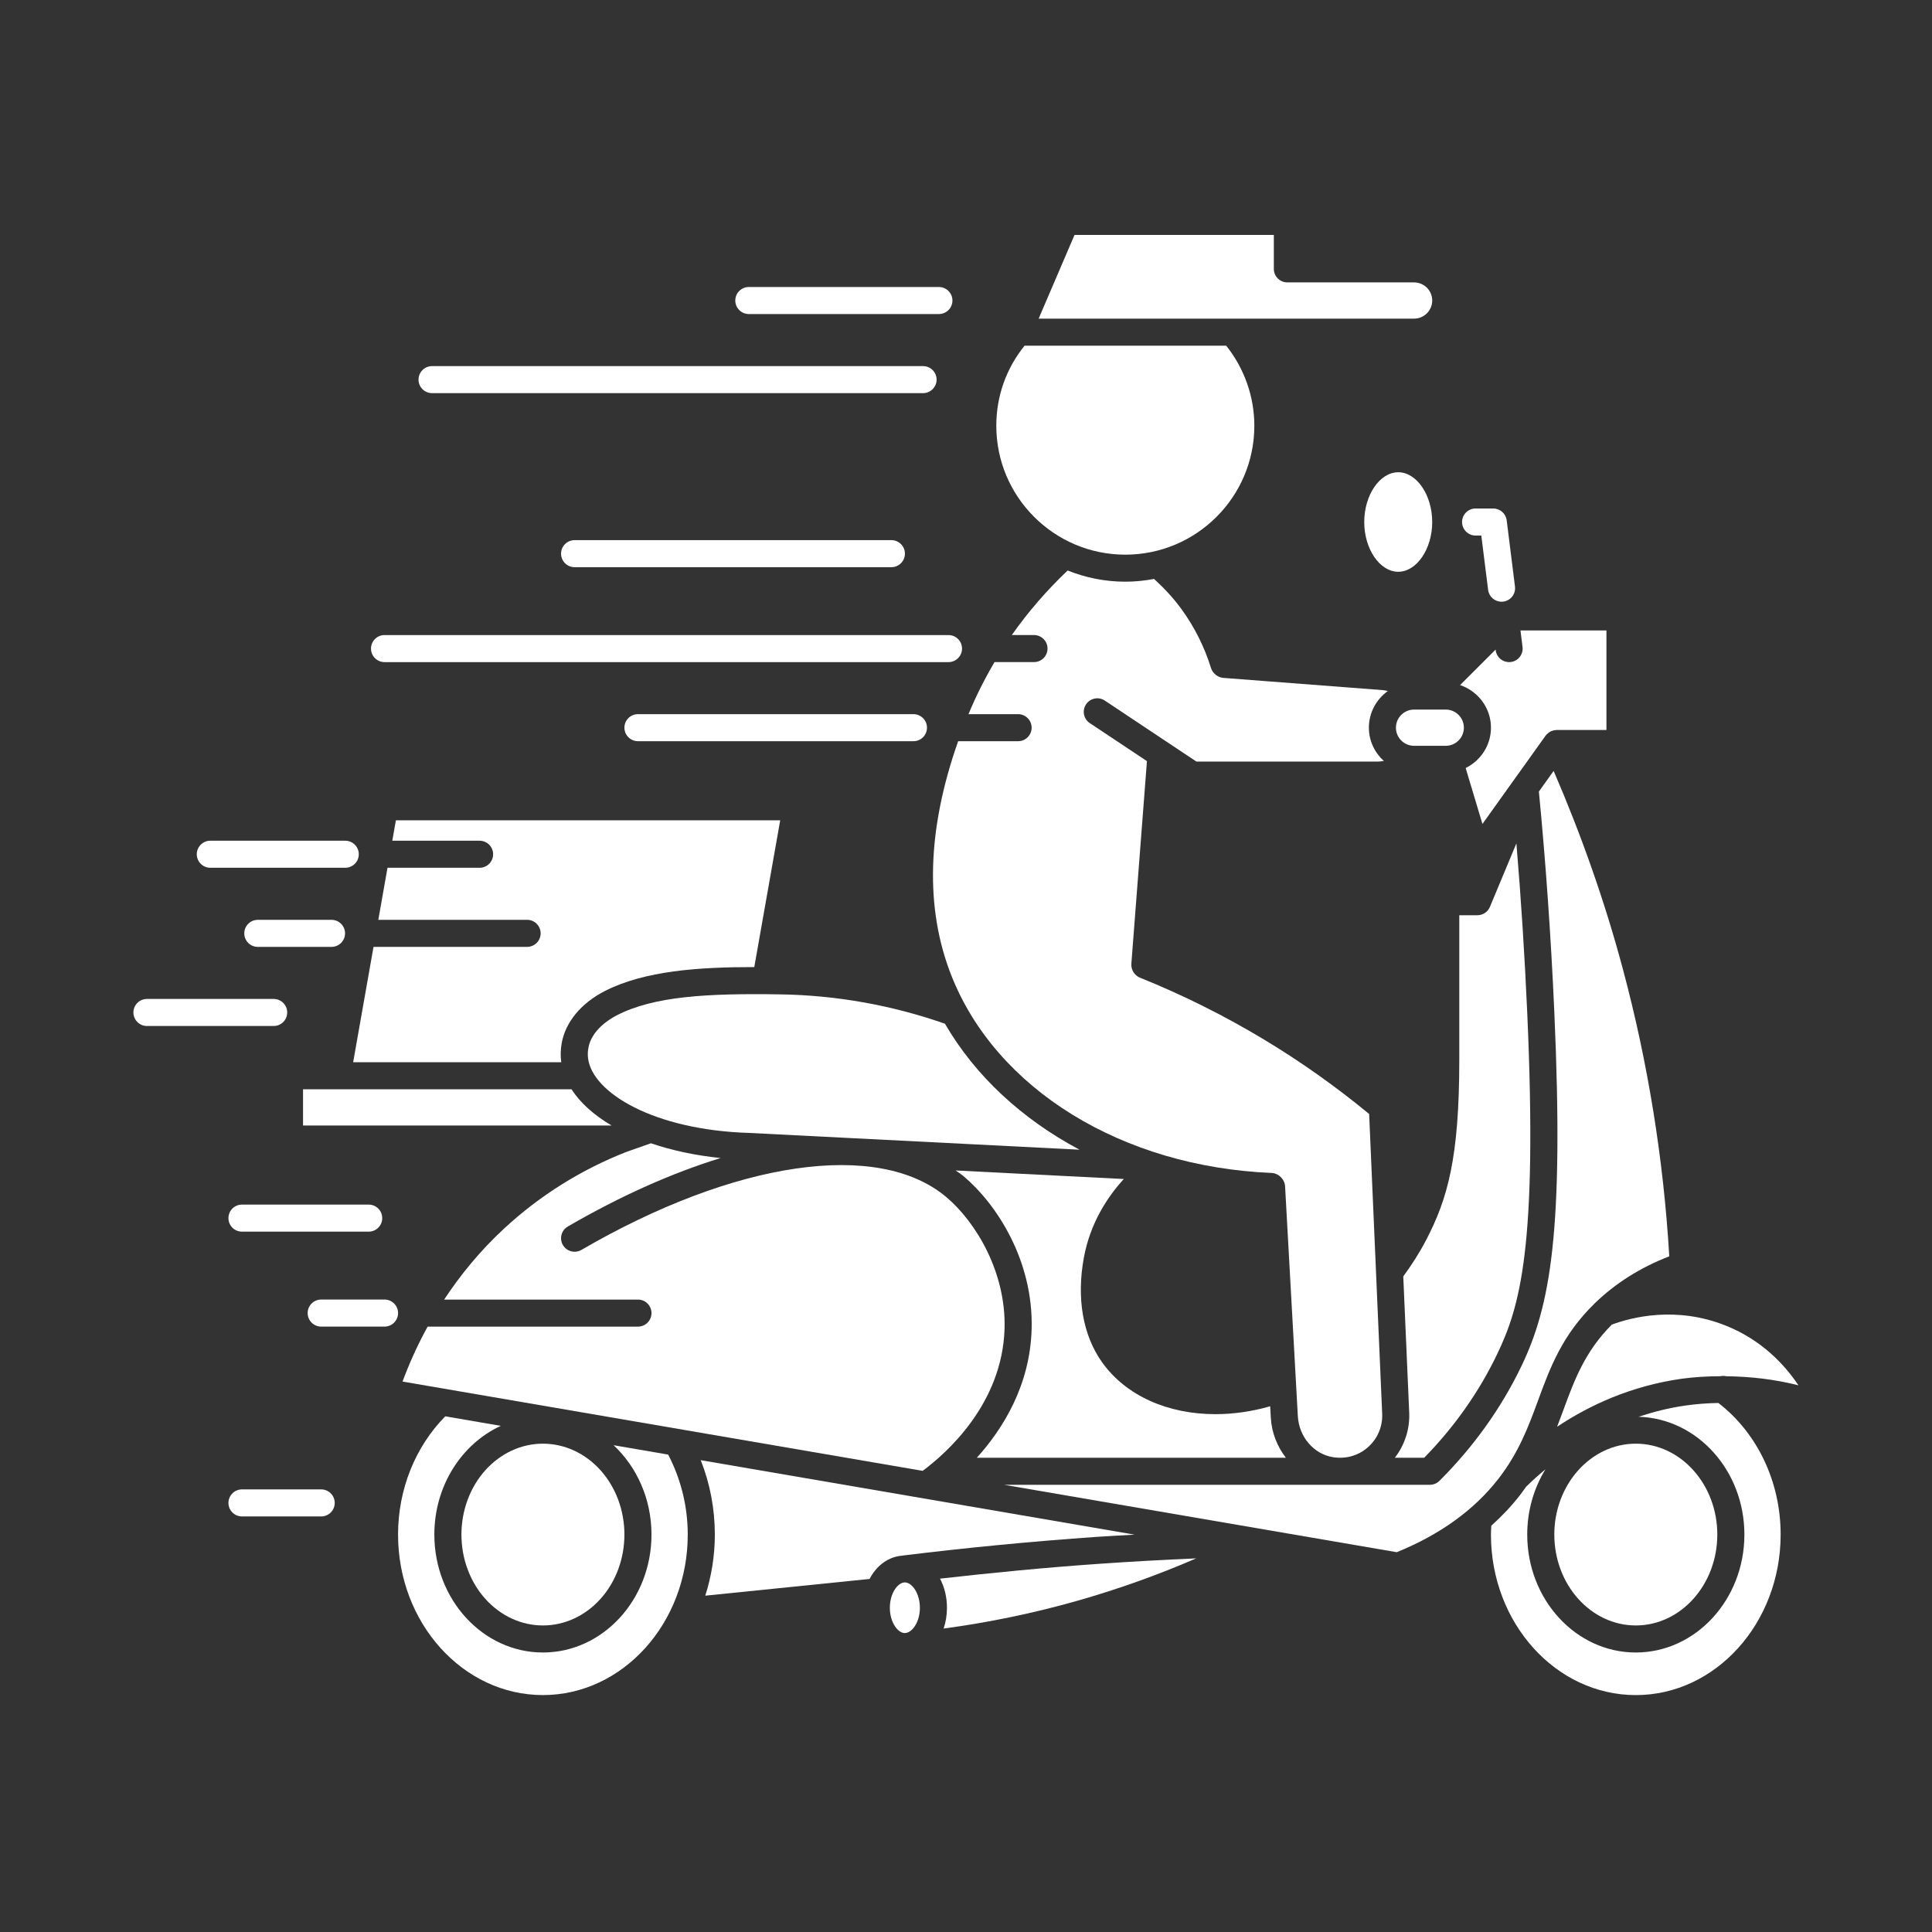 <svg xmlns="http://www.w3.org/2000/svg" xmlns:xlink="http://www.w3.org/1999/xlink" width="500" zoomAndPan="magnify" viewBox="0 0 375 375" height="500" preserveAspectRatio="xMidYMid meet" version="1.0"><rect x="0" y="0" width="375" height="375" fill="#333333" stroke="none"/><defs><clipPath id="a75aa90068"><path d="M 201 45.582 L 278 45.582 L 278 62 L 201 62 Z M 201 45.582 " clip-rule="nonzero"/></clipPath><clipPath id="5623a14354"><path d="M 302 255 L 349.145 255 L 349.145 277 L 302 277 Z M 302 255 " clip-rule="nonzero"/></clipPath><clipPath id="9d6c9067d6"><path d="M 77 274 L 134 274 L 134 329.082 L 77 329.082 Z M 77 274 " clip-rule="nonzero"/></clipPath><clipPath id="2eb447aa09"><path d="M 289 272 L 346 272 L 346 329.082 L 289 329.082 Z M 289 272 " clip-rule="nonzero"/></clipPath><clipPath id="75899b7af8"><path d="M 25.895 193 L 56 193 L 56 200 L 25.895 200 Z M 25.895 193 " clip-rule="nonzero"/></clipPath></defs><path fill="#ffffff" d="M 200.238 141.242 C 200.238 142.691 199.066 143.867 197.613 143.867 L 185.977 143.867 C 179.938 160.984 179.488 176.293 184.684 189.41 C 193.414 211.445 217.805 226.461 246.82 227.668 C 248.18 227.727 249.367 228.91 249.434 230.262 L 251.91 274.887 C 252.137 278.891 254.992 282.234 258.707 282.832 C 261.223 283.242 263.656 282.555 265.535 280.887 C 267.387 279.242 268.387 276.887 268.281 274.414 L 267.102 247.348 C 267.102 247.34 267.102 247.332 267.102 247.324 L 265.75 216.223 C 259.355 210.945 252.531 206.109 245.441 201.832 C 237.738 197.184 229.609 193.129 221.281 189.77 C 221.125 189.711 220.98 189.633 220.84 189.543 C 220.445 189.289 220.086 188.891 219.875 188.469 C 219.637 188 219.539 187.414 219.609 186.891 L 222.621 147.734 L 211.527 140.352 C 210.32 139.547 209.992 137.918 210.801 136.711 C 211.602 135.504 213.238 135.176 214.445 135.984 L 232.23 147.824 L 267.375 147.824 C 267.789 147.824 268.195 147.77 268.602 147.707 C 266.832 146.102 265.699 143.809 265.699 141.238 C 265.699 138.305 267.164 135.715 269.383 134.125 C 269.094 134.066 268.805 133.984 268.508 133.961 L 237.449 131.578 C 236.391 131.496 235.395 130.711 235.066 129.699 C 233.781 125.547 231.844 121.695 229.312 118.215 C 227.766 116.09 225.957 114.152 224.004 112.371 C 222.195 112.707 220.336 112.906 218.43 112.906 C 214.473 112.906 210.695 112.121 207.227 110.734 C 203.16 114.609 199.527 118.785 196.395 123.262 L 200.695 123.262 C 202.148 123.262 203.324 124.438 203.324 125.887 C 203.324 127.336 202.148 128.512 200.695 128.512 L 193.039 128.512 C 191.125 131.754 189.43 135.121 187.984 138.617 L 197.609 138.617 C 199.066 138.617 200.238 139.793 200.238 141.242 Z M 200.238 141.242 " fill-opacity="1" fill-rule="nonzero"/><path fill="#ffffff" d="M 218.422 107.66 C 232.23 107.66 243.465 96.441 243.465 82.648 C 243.465 76.98 241.52 71.512 238.004 67.098 L 198.867 67.098 C 195.293 71.539 193.383 76.883 193.383 82.648 C 193.383 96.441 204.617 107.66 218.422 107.66 Z M 218.422 107.66 " fill-opacity="1" fill-rule="nonzero"/><path fill="#ffffff" d="M 119.777 197.043 C 118.297 197.797 114.797 199.934 114.199 203.426 C 114.078 204.117 114.062 204.766 114.141 205.414 C 114.969 212.094 126.898 219.34 145.43 219.902 L 209.539 223.156 C 198.367 217.215 189.293 208.836 183.414 198.703 C 173.105 195.102 162.363 193.176 151.457 193.008 C 137.211 192.781 126.934 193.375 119.777 197.043 Z M 119.777 197.043 " fill-opacity="1" fill-rule="nonzero"/><path fill="#ffffff" d="M 110.938 211.426 L 58.82 211.426 L 58.82 218.461 L 118.711 218.461 C 115.297 216.449 112.625 214.074 110.938 211.426 Z M 110.938 211.426 " fill-opacity="1" fill-rule="nonzero"/><path fill="#ffffff" d="M 102.305 183.789 L 72.5 183.789 L 68.547 206.176 L 108.945 206.176 C 108.941 206.133 108.926 206.094 108.922 206.055 C 108.777 204.902 108.809 203.719 109.016 202.535 C 109.723 198.43 112.77 194.723 117.379 192.367 C 125.141 188.398 135.723 187.703 146.406 187.711 L 151.438 159.219 L 76.844 159.219 L 76.145 163.184 L 93.086 163.184 C 94.539 163.184 95.715 164.359 95.715 165.809 C 95.715 167.258 94.539 168.434 93.086 168.434 L 75.215 168.434 L 73.43 178.535 L 102.309 178.535 C 103.762 178.535 104.938 179.711 104.938 181.16 C 104.938 182.609 103.758 183.789 102.305 183.789 Z M 102.305 183.789 " fill-opacity="1" fill-rule="nonzero"/><path fill="#ffffff" d="M 121.199 297.859 C 121.199 298.434 121.172 299.012 121.121 299.586 C 121.07 300.16 120.996 300.734 120.895 301.301 C 120.793 301.867 120.668 302.426 120.52 302.98 C 120.367 303.531 120.191 304.074 119.996 304.609 C 119.797 305.145 119.574 305.664 119.332 306.176 C 119.086 306.684 118.82 307.18 118.531 307.66 C 118.246 308.141 117.938 308.602 117.609 309.051 C 117.281 309.496 116.934 309.926 116.566 310.332 C 116.199 310.742 115.816 311.129 115.414 311.496 C 115.016 311.863 114.602 312.207 114.168 312.527 C 113.738 312.848 113.293 313.145 112.836 313.418 C 112.379 313.691 111.914 313.938 111.434 314.156 C 110.957 314.379 110.469 314.574 109.973 314.742 C 109.477 314.91 108.977 315.047 108.465 315.16 C 107.957 315.273 107.445 315.359 106.93 315.414 C 106.414 315.473 105.898 315.5 105.379 315.5 C 104.863 315.5 104.348 315.473 103.832 315.414 C 103.316 315.359 102.805 315.273 102.293 315.16 C 101.785 315.047 101.285 314.91 100.789 314.742 C 100.293 314.574 99.805 314.379 99.328 314.156 C 98.848 313.938 98.383 313.691 97.926 313.418 C 97.469 313.145 97.023 312.848 96.594 312.527 C 96.16 312.207 95.746 311.863 95.348 311.496 C 94.945 311.129 94.562 310.742 94.195 310.332 C 93.828 309.926 93.48 309.496 93.152 309.051 C 92.824 308.602 92.516 308.141 92.227 307.66 C 91.941 307.18 91.676 306.684 91.43 306.176 C 91.188 305.664 90.965 305.145 90.766 304.609 C 90.566 304.074 90.395 303.531 90.242 302.98 C 90.094 302.426 89.969 301.867 89.867 301.301 C 89.766 300.734 89.691 300.16 89.641 299.586 C 89.59 299.012 89.562 298.434 89.562 297.859 C 89.562 297.281 89.59 296.703 89.641 296.129 C 89.691 295.555 89.766 294.98 89.867 294.414 C 89.969 293.848 90.094 293.289 90.242 292.734 C 90.395 292.184 90.566 291.641 90.766 291.105 C 90.965 290.57 91.188 290.051 91.43 289.539 C 91.676 289.031 91.941 288.535 92.227 288.055 C 92.516 287.574 92.824 287.113 93.152 286.664 C 93.48 286.219 93.828 285.789 94.195 285.383 C 94.562 284.973 94.945 284.586 95.348 284.219 C 95.746 283.852 96.16 283.508 96.594 283.188 C 97.023 282.867 97.469 282.57 97.926 282.297 C 98.383 282.027 98.848 281.777 99.328 281.559 C 99.805 281.336 100.293 281.141 100.789 280.973 C 101.285 280.809 101.785 280.668 102.293 280.555 C 102.805 280.441 103.316 280.355 103.832 280.301 C 104.348 280.242 104.863 280.215 105.379 280.215 C 105.898 280.215 106.414 280.242 106.93 280.301 C 107.445 280.355 107.957 280.441 108.465 280.555 C 108.977 280.668 109.477 280.809 109.973 280.973 C 110.469 281.141 110.957 281.336 111.434 281.559 C 111.914 281.777 112.379 282.027 112.836 282.297 C 113.293 282.57 113.738 282.867 114.168 283.188 C 114.602 283.508 115.016 283.852 115.414 284.219 C 115.816 284.586 116.199 284.973 116.566 285.383 C 116.934 285.789 117.281 286.219 117.609 286.664 C 117.938 287.113 118.246 287.574 118.531 288.055 C 118.82 288.535 119.086 289.031 119.332 289.539 C 119.574 290.051 119.797 290.57 119.996 291.105 C 120.191 291.641 120.367 292.184 120.52 292.734 C 120.668 293.289 120.793 293.848 120.895 294.414 C 120.996 294.98 121.07 295.555 121.121 296.129 C 121.172 296.703 121.199 297.281 121.199 297.859 Z M 121.199 297.859 " fill-opacity="1" fill-rule="nonzero"/><g clip-path="url(#a75aa90068)"><path fill="#ffffff" d="M 277.992 58.332 C 277.992 56.391 276.41 54.812 274.469 54.812 L 249.875 54.812 C 248.422 54.812 247.25 53.637 247.25 52.191 L 247.25 45.602 L 208.566 45.602 L 201.598 61.848 L 274.473 61.848 C 276.41 61.848 277.992 60.27 277.992 58.332 Z M 277.992 58.332 " fill-opacity="1" fill-rule="nonzero"/></g><path fill="#ffffff" d="M 194.984 257.863 C 195.289 247.047 189.5 237.238 183.625 232.309 C 170.434 221.25 142.652 225.293 112.852 242.605 C 111.594 243.332 109.988 242.91 109.258 241.66 C 108.527 240.406 108.953 238.797 110.207 238.07 C 120.512 232.086 130.52 227.652 139.871 224.773 C 134.938 224.27 130.375 223.285 126.344 221.91 L 121.629 223.566 C 112.855 227.004 104.859 231.992 97.945 238.371 C 93.086 242.852 89.273 247.598 86.211 252.246 L 123.828 252.246 C 125.281 252.246 126.453 253.422 126.453 254.871 C 126.453 256.324 125.281 257.496 123.828 257.496 L 83.004 257.496 C 80.914 261.297 79.328 264.926 78.133 268.16 L 179.086 285.492 C 183.633 282.121 194.57 272.52 194.984 257.863 Z M 194.984 257.863 " fill-opacity="1" fill-rule="nonzero"/><path fill="#ffffff" d="M 290.547 262.941 C 294.977 253.73 298.477 242.387 296.438 196.637 C 295.941 185.445 295.234 174.41 294.332 163.703 L 289.188 176.031 C 288.781 177.008 287.824 177.645 286.762 177.645 L 283.246 177.645 L 283.246 205.727 C 283.246 224.746 280.98 232.695 276.797 240.719 C 275.527 243.156 274.023 245.5 272.375 247.746 L 273.527 274.188 C 273.664 277.387 272.656 280.461 270.738 282.945 L 276.441 282.945 C 282.309 276.938 287.051 270.211 290.547 262.941 Z M 290.547 262.941 " fill-opacity="1" fill-rule="nonzero"/><path fill="#ffffff" d="M 317.508 315.5 C 326.23 315.5 333.328 307.586 333.328 297.859 C 333.328 288.129 326.234 280.215 317.508 280.215 C 308.789 280.215 301.691 288.129 301.691 297.859 C 301.691 307.586 308.789 315.5 317.508 315.5 Z M 317.508 315.5 " fill-opacity="1" fill-rule="nonzero"/><g clip-path="url(#5623a14354)"><path fill="#ffffff" d="M 303.488 273.586 C 303.082 274.691 302.668 275.809 302.234 276.93 C 308.535 272.734 316.566 269.02 326.359 267.621 C 328.863 267.266 331.398 267.141 333.938 267.121 C 334.316 267.043 334.703 267.035 335.082 267.129 C 339.77 267.18 344.469 267.723 349.074 268.887 C 346.457 264.965 342.012 260.117 334.98 257.305 C 325.273 253.422 316.602 255.711 312.852 257.109 C 307.656 262.312 305.617 267.793 303.488 273.586 Z M 303.488 273.586 " fill-opacity="1" fill-rule="nonzero"/></g><path fill="#ffffff" d="M 289.395 141.242 C 289.395 144.684 287.383 147.641 284.484 149.074 L 287.742 159.93 L 300 142.789 C 300.047 142.727 300.102 142.68 300.152 142.621 C 300.199 142.57 300.238 142.523 300.289 142.473 C 300.504 142.258 300.746 142.078 301.02 141.949 C 301.035 141.941 301.043 141.93 301.059 141.922 C 301.09 141.91 301.125 141.914 301.152 141.902 C 301.414 141.793 301.695 141.727 301.984 141.711 C 302.027 141.707 302.07 141.695 302.109 141.695 C 302.121 141.695 302.129 141.691 302.141 141.691 L 311.809 141.691 L 311.809 122.375 L 295.125 122.375 L 295.523 125.566 C 295.703 127.004 294.684 128.316 293.246 128.496 C 293.133 128.508 293.023 128.516 292.914 128.516 C 291.609 128.516 290.477 127.547 290.312 126.219 L 290.297 126.082 L 283.398 132.973 C 286.867 134.137 289.395 137.387 289.395 141.242 Z M 289.395 141.242 " fill-opacity="1" fill-rule="nonzero"/><path fill="#ffffff" d="M 280.617 144.762 C 282.559 144.762 284.137 143.184 284.137 141.242 C 284.137 139.305 282.559 137.727 280.617 137.727 L 274.469 137.727 C 272.527 137.727 270.949 139.305 270.949 141.242 C 270.949 143.184 272.527 144.762 274.469 144.762 Z M 280.617 144.762 " fill-opacity="1" fill-rule="nonzero"/><path fill="#ffffff" d="M 182.457 306.414 C 183.309 308.023 183.805 309.957 183.805 312.066 C 183.805 313.508 183.574 314.871 183.156 316.102 C 191.953 314.914 200.68 313.109 209.188 310.688 C 217.008 308.461 224.703 305.715 232.18 302.48 C 225.836 302.754 219.477 303.105 213.164 303.547 C 202.953 304.258 192.668 305.258 182.457 306.414 Z M 182.457 306.414 " fill-opacity="1" fill-rule="nonzero"/><path fill="#ffffff" d="M 175.633 307.145 C 174.258 307.145 172.719 309.25 172.719 312.066 C 172.719 314.844 174.215 316.922 175.574 316.98 C 175.684 316.969 175.793 316.953 175.898 316.945 C 177.199 316.699 178.551 314.707 178.551 312.07 C 178.547 309.25 177.008 307.145 175.633 307.145 Z M 175.633 307.145 " fill-opacity="1" fill-rule="nonzero"/><g clip-path="url(#9d6c9067d6)"><path fill="#ffffff" d="M 119.098 280.516 C 123.59 284.715 126.453 290.922 126.453 297.859 C 126.453 310.48 117 320.75 105.379 320.75 C 93.758 320.75 84.305 310.48 84.305 297.859 C 84.305 288.379 89.633 280.23 97.207 276.758 L 86.426 274.906 C 80.605 280.809 77.262 289.082 77.262 297.859 C 77.262 315.035 89.871 329.012 105.375 329.012 C 120.879 329.012 133.492 315.035 133.492 297.859 C 133.492 292.371 132.148 287.047 129.691 282.336 Z M 119.098 280.516 " fill-opacity="1" fill-rule="nonzero"/></g><path fill="#ffffff" d="M 175.309 301.918 C 187.715 300.395 200.328 299.18 212.801 298.309 C 215.262 298.137 217.746 298.023 220.223 297.875 L 136.012 283.418 C 137.809 287.953 138.75 292.859 138.75 297.859 C 138.75 302.016 138.078 305.992 136.895 309.719 L 168.781 306.473 C 170.156 303.832 172.496 302.109 175.223 301.945 C 175.254 301.941 175.277 301.922 175.309 301.918 Z M 175.309 301.918 " fill-opacity="1" fill-rule="nonzero"/><g clip-path="url(#2eb447aa09)"><path fill="#ffffff" d="M 333.539 272.316 C 331.383 272.352 329.234 272.516 327.105 272.82 C 323.867 273.281 320.871 274.055 318.047 274.996 C 329.418 275.312 338.586 285.434 338.586 297.859 C 338.586 310.48 329.129 320.75 317.508 320.75 C 305.887 320.75 296.434 310.48 296.434 297.859 C 296.434 293.176 297.742 288.82 299.969 285.191 C 298.594 286.344 297.316 287.484 296.211 288.578 C 295.82 289.133 295.426 289.691 294.988 290.254 C 293.355 292.363 291.492 294.312 289.461 296.137 C 289.43 296.707 289.391 297.281 289.391 297.859 C 289.391 315.039 302.004 329.016 317.508 329.016 C 333.008 329.016 345.621 315.039 345.621 297.859 C 345.625 287.621 341.105 278.156 333.539 272.316 Z M 333.539 272.316 " fill-opacity="1" fill-rule="nonzero"/></g><path fill="#ffffff" d="M 298.555 271.777 C 300.836 265.562 303.199 259.141 309.516 253 C 309.516 252.996 309.52 252.996 309.523 252.988 C 309.523 252.988 309.527 252.984 309.531 252.98 C 313.539 249.086 318.402 246.02 324.004 243.852 C 322.891 224.977 319.855 206.191 314.969 187.984 C 311.477 174.945 306.938 162.082 301.559 149.637 L 298.695 153.641 C 300.027 167.383 301.039 181.754 301.691 196.398 C 303.594 239.094 300.906 253.523 295.285 265.211 C 291.383 273.324 286.039 280.797 279.402 287.426 C 278.906 287.922 278.242 288.195 277.543 288.195 L 194.879 288.195 L 271.109 301.281 C 279.512 297.867 286.148 293.074 290.84 287.035 C 294.844 281.879 296.73 276.746 298.555 271.777 Z M 298.555 271.777 " fill-opacity="1" fill-rule="nonzero"/><path fill="#ffffff" d="M 246.664 275.18 L 246.543 272.957 C 242.949 273.984 239.363 274.488 235.918 274.488 C 226.75 274.492 218.574 270.961 213.918 264.422 C 210.164 259.16 208.914 251.906 210.398 243.996 C 211.66 237.277 215.02 232.246 218.129 228.844 L 185.492 227.188 C 185.996 227.555 186.527 227.887 187.004 228.285 C 193.344 233.602 200.617 244.578 200.238 258.008 C 199.926 268.918 194.68 277.316 189.605 282.945 L 249.586 282.945 C 247.914 280.773 246.828 278.098 246.664 275.18 Z M 246.664 275.18 " fill-opacity="1" fill-rule="nonzero"/><path fill="#ffffff" d="M 277.992 101.324 C 277.992 106.559 274.973 110.98 271.395 110.98 C 267.816 110.98 264.797 106.555 264.797 101.324 C 264.797 96.09 267.816 91.664 271.395 91.664 C 274.973 91.664 277.992 96.086 277.992 101.324 Z M 277.992 101.324 " fill-opacity="1" fill-rule="nonzero"/><path fill="#ffffff" d="M 286.41 103.949 L 287.52 103.949 L 288.844 114.496 C 289.008 115.824 290.141 116.793 291.445 116.793 C 291.555 116.793 291.664 116.789 291.773 116.773 C 293.215 116.594 294.238 115.281 294.055 113.844 L 292.449 100.996 C 292.281 99.684 291.164 98.699 289.84 98.699 L 286.41 98.699 C 284.957 98.699 283.785 99.875 283.785 101.324 C 283.785 102.77 284.957 103.949 286.41 103.949 Z M 286.41 103.949 " fill-opacity="1" fill-rule="nonzero"/><path fill="#ffffff" d="M 145.348 60.957 L 182.238 60.957 C 183.691 60.957 184.867 59.781 184.867 58.332 C 184.867 56.883 183.691 55.707 182.238 55.707 L 145.348 55.707 C 143.895 55.707 142.719 56.883 142.719 58.332 C 142.719 59.781 143.895 60.957 145.348 60.957 Z M 145.348 60.957 " fill-opacity="1" fill-rule="nonzero"/><path fill="#ffffff" d="M 83.863 76.309 L 179.164 76.309 C 180.617 76.309 181.793 75.133 181.793 73.684 C 181.793 72.238 180.617 71.062 179.164 71.062 L 83.863 71.062 C 82.41 71.062 81.234 72.238 81.234 73.684 C 81.234 75.133 82.41 76.309 83.863 76.309 Z M 83.863 76.309 " fill-opacity="1" fill-rule="nonzero"/><path fill="#ffffff" d="M 111.531 104.84 C 110.078 104.84 108.902 106.016 108.902 107.465 C 108.902 108.914 110.078 110.09 111.531 110.09 L 173.016 110.09 C 174.469 110.09 175.645 108.914 175.645 107.465 C 175.645 106.016 174.469 104.84 173.016 104.84 Z M 111.531 104.84 " fill-opacity="1" fill-rule="nonzero"/><path fill="#ffffff" d="M 74.637 128.516 L 184.102 128.516 C 185.555 128.516 186.73 127.34 186.73 125.891 C 186.73 124.441 185.555 123.266 184.102 123.266 L 74.637 123.266 C 73.184 123.266 72.012 124.441 72.012 125.891 C 72.012 127.34 73.184 128.516 74.637 128.516 Z M 74.637 128.516 " fill-opacity="1" fill-rule="nonzero"/><path fill="#ffffff" d="M 177.293 138.617 L 123.828 138.617 C 122.375 138.617 121.199 139.793 121.199 141.242 C 121.199 142.691 122.375 143.867 123.828 143.867 L 177.297 143.867 C 178.75 143.867 179.926 142.691 179.926 141.242 C 179.926 139.793 178.746 138.617 177.293 138.617 Z M 177.293 138.617 " fill-opacity="1" fill-rule="nonzero"/><path fill="#ffffff" d="M 40.824 168.434 L 67.012 168.434 C 68.465 168.434 69.641 167.258 69.641 165.809 C 69.641 164.359 68.465 163.184 67.012 163.184 L 40.824 163.184 C 39.371 163.184 38.195 164.359 38.195 165.809 C 38.195 167.258 39.371 168.434 40.824 168.434 Z M 40.824 168.434 " fill-opacity="1" fill-rule="nonzero"/><path fill="#ffffff" d="M 66.973 181.164 C 66.973 179.715 65.797 178.539 64.344 178.539 L 50.043 178.539 C 48.59 178.539 47.414 179.715 47.414 181.164 C 47.414 182.613 48.59 183.789 50.043 183.789 L 64.34 183.789 C 65.797 183.789 66.973 182.617 66.973 181.164 Z M 66.973 181.164 " fill-opacity="1" fill-rule="nonzero"/><path fill="#ffffff" d="M 74.637 252.242 L 62.34 252.242 C 60.887 252.242 59.715 253.414 59.715 254.867 C 59.715 256.316 60.887 257.492 62.34 257.492 L 74.637 257.492 C 76.09 257.492 77.266 256.316 77.266 254.867 C 77.266 253.414 76.09 252.242 74.637 252.242 Z M 74.637 252.242 " fill-opacity="1" fill-rule="nonzero"/><path fill="#ffffff" d="M 62.34 289.09 L 46.969 289.09 C 45.516 289.09 44.34 290.266 44.34 291.715 C 44.34 293.168 45.516 294.34 46.969 294.34 L 62.34 294.34 C 63.793 294.34 64.969 293.168 64.969 291.715 C 64.969 290.266 63.793 289.09 62.34 289.09 Z M 62.34 289.09 " fill-opacity="1" fill-rule="nonzero"/><path fill="#ffffff" d="M 46.969 233.812 C 45.516 233.812 44.34 234.988 44.34 236.438 C 44.34 237.891 45.516 239.062 46.969 239.062 L 71.562 239.062 C 73.016 239.062 74.191 237.891 74.191 236.438 C 74.191 234.988 73.016 233.812 71.562 233.812 Z M 46.969 233.812 " fill-opacity="1" fill-rule="nonzero"/><g clip-path="url(#75899b7af8)"><path fill="#ffffff" d="M 55.746 196.52 C 55.746 195.066 54.57 193.895 53.117 193.895 L 28.523 193.895 C 27.07 193.895 25.895 195.066 25.895 196.52 C 25.895 197.969 27.07 199.145 28.523 199.145 L 53.117 199.145 C 54.57 199.145 55.746 197.969 55.746 196.52 Z M 55.746 196.52 " fill-opacity="1" fill-rule="nonzero"/></g></svg>